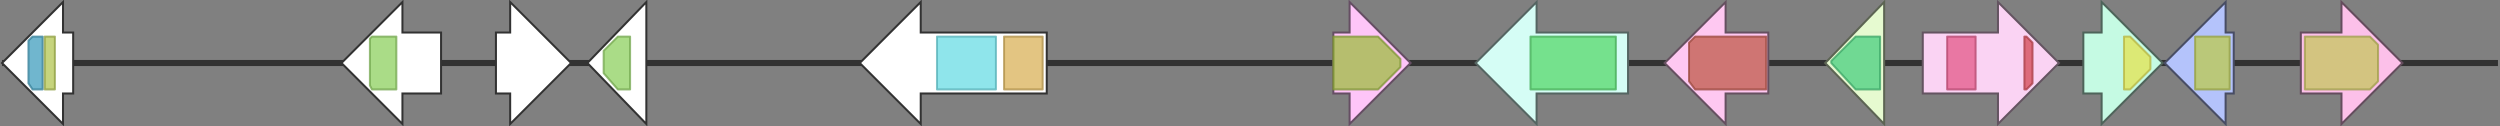 <svg version="1.1" baseProfile="full" xmlns="http://www.w3.org/2000/svg" width="1230" height="62">
	<rect width="100%" height="100%" fill="#808080" stroke="none"/>
	<line x1="1" y1="31" x2="1229" y2="31" style="stroke:rgb(50,50,50); stroke-width:3 "/>
	<g>
		<title>easE</title>
		<polygon class="easE" points="946,16 983,16 983,1 1013,31 983,61 983,46 946,46" fill="rgb(250,211,243)" fill-opacity="1.0" stroke="rgb(100,84,97)" stroke-width="1" />
		<g>
			<title>PF01565</title>
			<rect class="PF01565" x="958" y="18" stroke-linejoin="round" width="14" height="26" fill="rgb(226,88,136)" stroke="rgb(180,70,108)" stroke-width="1" opacity="0.75" />
		</g>
		<g>
			<title>PF08031</title>
			<polygon class="PF08031" points="996,18 997,18 1000,21 1000,41 997,44 996,44" stroke-linejoin="round" width="4" height="26" fill="rgb(210,73,83)" stroke="rgb(168,58,66)" stroke-width="1" opacity="0.75" />
		</g>
	</g>
	<g>
		<title>easF</title>
		<polygon class="easF" points="1025,16 1034,16 1034,1 1064,31 1034,61 1034,46 1025,46" fill="rgb(197,250,227)" fill-opacity="1.0" stroke="rgb(78,100,90)" stroke-width="1" />
		<g>
			<title>PF10017</title>
			<polygon class="PF10017" points="1045,18 1048,18 1058,28 1058,34 1048,44 1045,44" stroke-linejoin="round" width="13" height="26" fill="rgb(228,226,80)" stroke="rgb(182,180,64)" stroke-width="1" opacity="0.75" />
		</g>
	</g>
	<g>
		<title>easG</title>
		<polygon class="easG" points="1099,16 1095,16 1095,1 1065,31 1095,61 1095,46 1099,46" fill="rgb(180,195,251)" fill-opacity="1.0" stroke="rgb(72,77,100)" stroke-width="1" />
		<g>
			<title>PF13460</title>
			<polygon class="PF13460" points="1080,18 1080,18 1097,18 1097,44 1080,44 1080,43" stroke-linejoin="round" width="17" height="26" fill="rgb(188,201,78)" stroke="rgb(150,160,62)" stroke-width="1" opacity="0.75" />
		</g>
	</g>
	<g>
		<title>dmaW</title>
		<polygon class="dmaW" points="1132,16 1152,16 1152,1 1182,31 1152,61 1152,46 1132,46" fill="rgb(252,192,233)" fill-opacity="1.0" stroke="rgb(100,76,93)" stroke-width="1" />
		<g>
			<title>PF11991</title>
			<polygon class="PF11991" points="1134,18 1166,18 1170,22 1170,40 1166,44 1134,44" stroke-linejoin="round" width="36" height="26" fill="rgb(197,197,93)" stroke="rgb(157,157,74)" stroke-width="1" opacity="0.75" />
		</g>
	</g>
	<g>
		<polygon class="NoName" points="36,16 31,16 31,1 1,31 31,61 31,46 36,46" fill="rgb(255,255,255)" fill-opacity="1.0" stroke="rgb(50,50,50)" stroke-width="1" />
		<g>
			<title>PF00276</title>
			<polygon class="PF00276" points="14,20 16,18 21,18 21,44 16,44 14,41" stroke-linejoin="round" width="7" height="26" fill="rgb(65,158,189)" stroke="rgb(51,126,151)" stroke-width="1" opacity="0.75" />
		</g>
		<g>
			<title>PF03939</title>
			<rect class="PF03939" x="22" y="18" stroke-linejoin="round" width="5" height="26" fill="rgb(178,197,82)" stroke="rgb(142,157,65)" stroke-width="1" opacity="0.75" />
		</g>
	</g>
	<g>
		<polygon class="NoName" points="217,16 198,16 198,1 168,31 198,61 198,46 217,46" fill="rgb(255,255,255)" fill-opacity="1.0" stroke="rgb(50,50,50)" stroke-width="1" />
		<g>
			<title>PF06172</title>
			<polygon class="PF06172" points="182,19 183,18 195,18 195,44 183,44 182,42" stroke-linejoin="round" width="13" height="26" fill="rgb(142,208,95)" stroke="rgb(113,166,76)" stroke-width="1" opacity="0.75" />
		</g>
	</g>
	<g>
		<polygon class="NoName" points="244,16 251,16 251,1 281,31 251,61 251,46 244,46" fill="rgb(255,255,255)" fill-opacity="1.0" stroke="rgb(50,50,50)" stroke-width="1" />
	</g>
	<g>
		<polygon class="NoName" points="318,16 318,16 318,1 289,31 318,61 318,46 318,46" fill="rgb(255,255,255)" fill-opacity="1.0" stroke="rgb(50,50,50)" stroke-width="1" />
		<g>
			<title>PF06172</title>
			<polygon class="PF06172" points="297,25 304,18 310,18 310,44 304,44 297,36" stroke-linejoin="round" width="13" height="26" fill="rgb(142,208,95)" stroke="rgb(113,166,76)" stroke-width="1" opacity="0.75" />
		</g>
	</g>
	<g>
		<polygon class="NoName" points="515,16 453,16 453,1 423,31 453,61 453,46 515,46" fill="rgb(255,255,255)" fill-opacity="1.0" stroke="rgb(50,50,50)" stroke-width="1" />
		<g>
			<title>PF01636</title>
			<rect class="PF01636" x="461" y="18" stroke-linejoin="round" width="29" height="26" fill="rgb(106,220,228)" stroke="rgb(84,176,182)" stroke-width="1" opacity="0.75" />
		</g>
		<g>
			<title>PF00557</title>
			<rect class="PF00557" x="494" y="18" stroke-linejoin="round" width="19" height="26" fill="rgb(217,177,88)" stroke="rgb(173,141,70)" stroke-width="1" opacity="0.75" />
		</g>
	</g>
	<g>
		<title>easA</title>
		<polygon class="easA" points="656,16 664,16 664,1 694,31 664,61 664,46 656,46" fill="rgb(254,197,248)" fill-opacity="1.0" stroke="rgb(101,78,99)" stroke-width="1" />
		<g>
			<title>PF00724</title>
			<polygon class="PF00724" points="656,18 678,18 689,29 689,33 678,44 656,44" stroke-linejoin="round" width="33" height="26" fill="rgb(157,188,65)" stroke="rgb(125,150,52)" stroke-width="1" opacity="0.75" />
		</g>
	</g>
	<g>
		<title>cloA</title>
		<polygon class="cloA" points="801,16 756,16 756,1 726,31 756,61 756,46 801,46" fill="rgb(213,253,245)" fill-opacity="1.0" stroke="rgb(85,101,98)" stroke-width="1" />
		<g>
			<title>PF00067</title>
			<rect class="PF00067" x="753" y="18" stroke-linejoin="round" width="42" height="26" fill="rgb(85,216,107)" stroke="rgb(68,172,85)" stroke-width="1" opacity="0.75" />
		</g>
	</g>
	<g>
		<title>easC</title>
		<polygon class="easC" points="870,16 849,16 849,1 819,31 849,61 849,46 870,46" fill="rgb(254,200,241)" fill-opacity="1.0" stroke="rgb(101,80,96)" stroke-width="1" />
		<g>
			<title>PF00199</title>
			<polygon class="PF00199" points="831,21 834,18 869,18 869,44 834,44 831,40" stroke-linejoin="round" width="38" height="26" fill="rgb(191,89,74)" stroke="rgb(152,71,59)" stroke-width="1" opacity="0.75" />
		</g>
	</g>
	<g>
		<title>easD</title>
		<polygon class="easD" points="927,16 927,16 927,1 898,31 927,61 927,46 927,46" fill="rgb(230,250,208)" fill-opacity="1.0" stroke="rgb(92,100,83)" stroke-width="1" />
		<g>
			<title>PF13561</title>
			<polygon class="PF13561" points="901,30 913,18 925,18 925,44 913,44 901,31" stroke-linejoin="round" width="24" height="26" fill="rgb(73,205,127)" stroke="rgb(58,164,101)" stroke-width="1" opacity="0.75" />
		</g>
	</g>
</svg>
